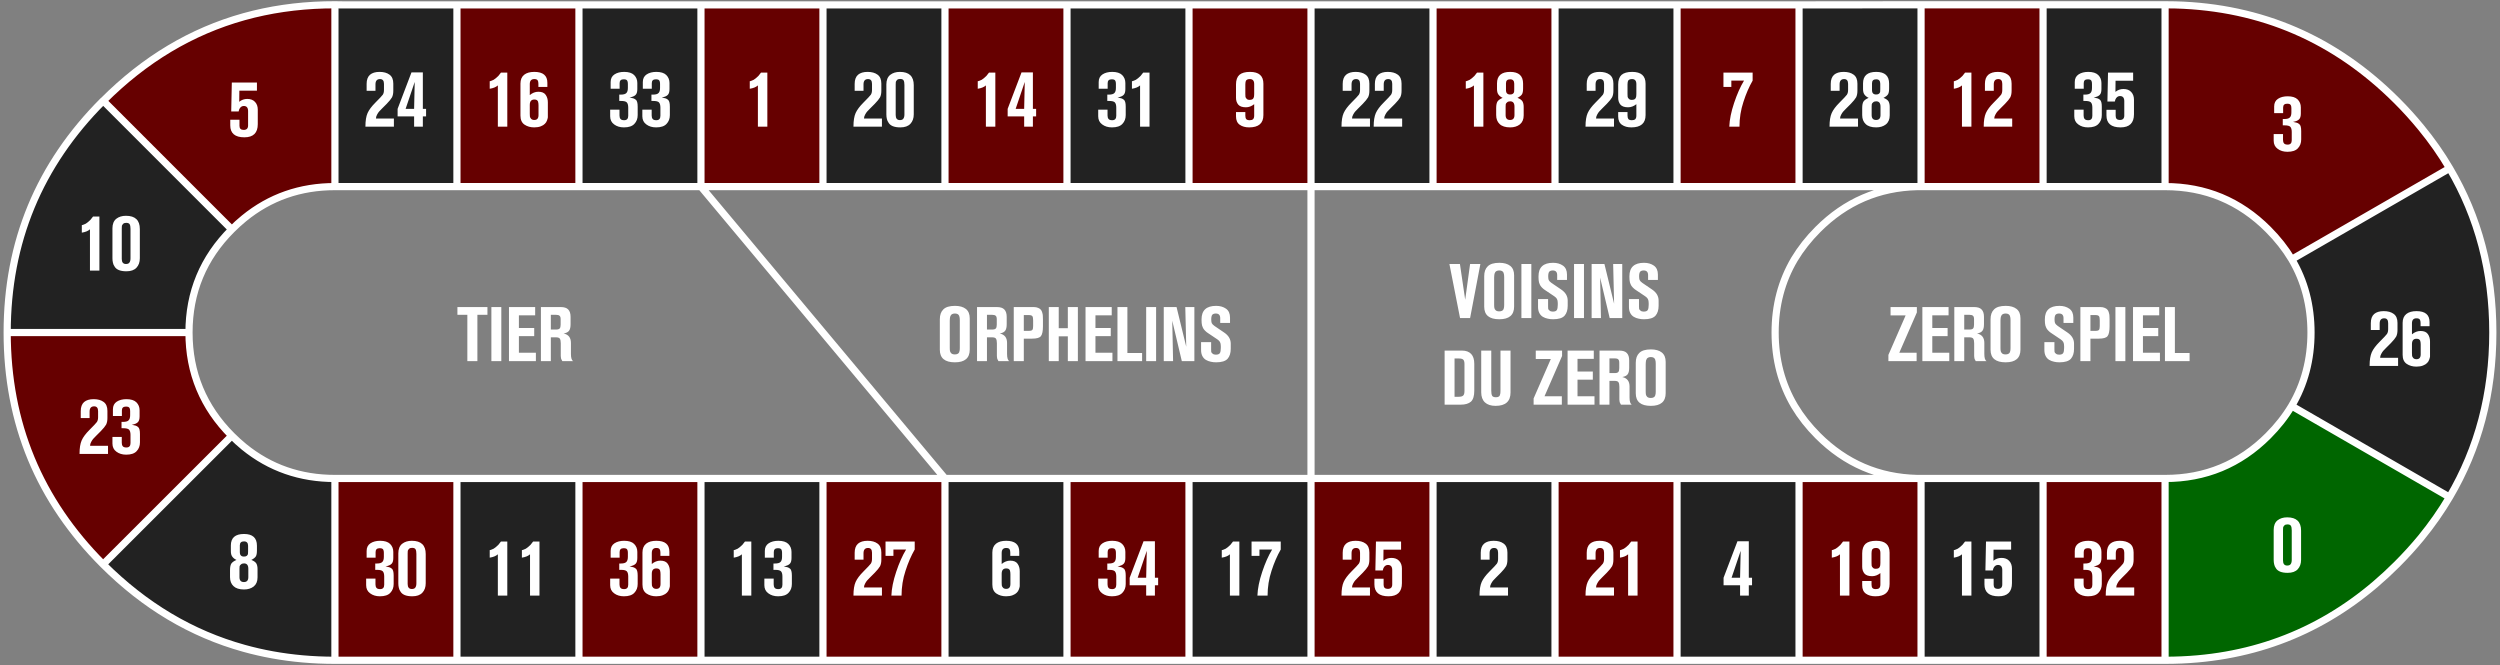 
<svg xmlns="http://www.w3.org/2000/svg" version="1.1" xmlns:xlink="http://www.w3.org/1999/xlink" preserveAspectRatio="none" x="0px" y="0px" width="1045px" height="278px" viewBox="0 0 1045 278">
<rect x="0" y="0" width="1045" height="278" fill="#808080" stroke="none"/>
<defs>
<g id="Layer44_0_FILL">
<path fill="#222222" stroke="none" d="
M 242 276
L 242 200 191 200 191 276 242 276
M 102 186.75
Q 99.379 184.629 96.9 182.15
L 43.1 235.9
Q 69.053 261.853 102 271 113.74 274.268 126.35 275.4 133.059 276 140 276
L 140 200
Q 118.256 200 102 186.75
M 43.15 42.15
L 43.1 42.15
Q 3 82.25 3 139
L 79 139
Q 79 113.75 96.9 95.9
L 43.15 42.15
M 191 78
L 191 2.05 143.55 2.05
Q 141.75 2 140 2
L 140 78 191 78
M 293 78
L 293 2.05 242 2.05 242 78 293 78
M 548 276
L 548 200 497 200 497 276 548 276
M 344 276
L 344 200 293 200 293 276 344 276
M 446 276
L 446 200 395 200 395 276 446 276
M 344 78
L 395 78 395 2.05 344 2.05 344 78
M 497 78
L 497 2.05 446 2.05 446 78 497 78
M 599 78
L 599 2.05 548 2.05 548 78 599 78
M 650 276
L 650 200 599 200 599 276 650 276
M 752 276
L 752 200 701 200 701 276 752 276
M 803 200
L 803 276 854 276 854 200 803 200
M 650 78
L 701 78 701 2.05 650 2.05 650 78
M 801.45 78
L 803 78 803 2 752 2.05 752 78 801.45 78
M 905 78
L 905 2 854 2 854 78 905 78
M 1042 139
Q 1042 100.9 1023.95 70.35
L 957.95 108.4
Q 966 122.05 966 139 966 156 957.9 169.7
L 1023.9 207.8
Q 1042 177.15 1042 139 Z"/>

<path fill="#660000" stroke="none" d="
M 293 276
L 293 200 242 200 242 276 293 276
M 140 276
Q 141.75 276 143.55 276
L 191 276 191 200 140 200 140 276
M 79 139
L 3 139
Q 3 195.8 43.1 235.9
L 96.9 182.15
Q 79 164.25 79 139
M 140 2
Q 137.85 2 135.7 2.05 118.022 2.525 102 6.95 69.08 16.153 43.15 42.15
L 96.9 95.9
Q 99.379 93.414 102 91.25 118.256 78 140 78
L 140 2
M 242 2.05
L 191 2.05 191 78 242 78 242 2.05
M 599 276
L 599 200 548 200 548 276 599 276
M 395 276
L 395 200 344 200 344 276 395 276
M 446 200
L 446 276 497 276 497 200 446 200
M 344 78
L 344 2.05 293 2.05 293 78 344 78
M 446 78
L 446 2.05 395 2.05 395 78 446 78
M 548 78
L 548 2.05 497 2.05 497 78 548 78
M 905 276
L 905 200 854 200 854 276 905 276
M 701 276
L 701 200 650 200 650 276 701 276
M 803 200
L 801.45 200 752 200 752 276 803 276 803 200
M 650 78
L 650 2.05 599 2.05 599 78 650 78
M 752 78
L 752 2.05 701 2.05 701 78 752 78
M 854 78
L 854 2 803 2 803 78 854 78
M 1012 53.3
Q 1007.3 47.55 1001.9 42.15 963.3 3.55 909.3 2.05 907.15 2 905 2
L 905 78
Q 930.25 78 948.1 95.9 953.95 101.75 957.95 108.4
L 1023.95 70.35
Q 1018.75 61.5 1012 53.3 Z"/>

<path fill="#006600" stroke="none" d="
M 1001.9 235.9
Q 1007.3 230.5 1012 224.8 1018.7 216.6 1023.9 207.8
L 957.9 169.7
Q 953.95 176.3 948.1 182.15 930.25 200 905 200
L 905 276
Q 911.95 276 918.65 275.4 966.7 271.1 1001.9 235.9 Z"/>
</g>

<g id="Layer42_0_FILL">
<path fill="#FFFFFF" stroke="none" d="
M 1015.55 136.35
L 1015.55 134.6
Q 1015.55 130.05 1010.1 130.05 1007.35 130.05 1005.85 131.25 1004.3 132.5 1004.3 134.95
L 1004.3 148.3
Q 1004.3 150.95 1006 152.1 1007.7 153.25 1010.05 153.25 1011.65 153.25 1012.8 152.8 1013.95 152.35 1014.5 151.75 1015.1 151.2 1015.4 150.35 1015.7 149.5 1015.75 149.05 1015.75 148.6 1015.75 148
L 1015.75 142.75
Q 1015.75 140.95 1014.85 139.65 1013.95 138.35 1011.8 138.35 1009.85 138.35 1008.2 139.75
L 1008.2 135.15
Q 1008.2 133.05 1010.1 133.05 1011.15 133.05 1011.5 133.6 1011.8 134.05 1011.8 135
L 1011.8 136.35 1015.55 136.35
M 1008.2 143.85
Q 1008.2 141.6 1010.1 141.6 1010.7 141.6 1011.1 141.8 1011.5 142.05 1011.65 142.45 1011.8 142.9 1011.8 143.2 1011.85 143.5 1011.85 144.05
L 1011.85 148.1
Q 1011.85 150.15 1010.1 150.15 1009.2 150.15 1008.75 149.65 1008.3 149.15 1008.25 148.7 1008.2 148.25 1008.2 147.55
L 1008.2 143.85
M 991 135.05
L 991 137.95 994.7 137.95 994.7 135.25
Q 994.7 133.05 996.6 133.05 998.25 133.05 998.25 135.05
L 998.25 137.6
Q 998.25 138.85 997.75 139.6 997.25 140.3 994.65 142.9 992.3 145.25 991.4 147.25 990.5 149.3 990.5 152.8
L 990.5 152.95 1002.4 152.95 1002.4 149.55 994.9 149.55
Q 994.9 148.75 995.35 147.95 995.8 147.1 996.2 146.65 996.55 146.25 997.4 145.4
L 999.4 143.4
Q 1001 141.75 1001.6 140.7 1002.15 139.6 1002.15 137.95
L 1002.15 134.95
Q 1002.15 132.35 1000.55 131.2 999 130.05 996.4 130.05 993.8 130.05 992.4 131.25 991 132.5 991 135.05
M 48.8 167.9
Q 47.2 168.95 47.2 171.1
L 47.2 173.9 50.95 173.9 50.95 171.55
Q 50.95 169.95 52.65 169.95 53.25 169.95 53.65 170.1 54.05 170.3 54.2 170.65 54.35 171 54.35 171.2 54.4 171.45 54.4 171.85
L 54.4 173.55
Q 54.4 175.1 53.75 175.7 53.15 176.35 51.4 176.35
L 50.8 176.35 50.8 179 51.6 179
Q 53.35 179 53.95 179.6 54.55 180.25 54.55 181.8
L 54.55 185.2
Q 54.55 187.05 52.85 187.05 51.7 187.05 51.3 186.5 50.9 186 50.9 185.05
L 50.9 182.65 47 182.65 47 185.4
Q 47 187.6 48.65 188.8 50.3 190.05 52.75 190.05 55.75 190.05 57.1 188.6 58.5 187.15 58.5 184.9
L 58.5 181.4
Q 58.5 180.2 58.3 179.5 58.15 178.8 57.6 178.4 57.05 178 56.65 177.9 56.25 177.75 55.1 177.55 56.85 177.25 57.6 176.5 58.35 175.8 58.35 174.05
L 58.35 171.5
Q 58.35 169.5 57 168.15 55.65 166.85 52.85 166.85 50.4 166.85 48.8 167.9
M 37.45 172.05
Q 37.45 169.85 39.35 169.85 41 169.85 41 171.85
L 41 174.4
Q 41 175.65 40.5 176.4 40 177.1 37.4 179.7 35.05 182.05 34.15 184.05 33.25 186.1 33.25 189.6
L 33.25 189.75 45.15 189.75 45.15 186.35 37.65 186.35
Q 37.65 185.55 38.1 184.75 38.55 183.9 38.95 183.45 39.3 183.05 40.15 182.2
L 42.15 180.2
Q 43.75 178.55 44.35 177.5 44.9 176.4 44.9 174.75
L 44.9 171.75
Q 44.9 169.15 43.3 168 41.75 166.85 39.15 166.85 36.55 166.85 35.15 168.05 33.75 169.3 33.75 171.85
L 33.75 174.75 37.45 174.75 37.45 172.05
M 48.6 91.45
Q 47 92.75 47 95.45
L 47 107.95
Q 47 109 47.2 109.8 47.35 110.65 47.95 111.5 48.5 112.4 49.7 112.9 50.95 113.4 52.85 113.4 55.65 113.4 57.05 111.9 58.45 110.4 58.45 107.95
L 58.45 95.75
Q 58.45 90.2 52.65 90.2 50.2 90.2 48.6 91.45
M 54.2 93.75
Q 54.55 94.35 54.55 95.7
L 54.55 107.95
Q 54.55 109.15 54.1 109.75 53.7 110.35 52.65 110.35 50.9 110.35 50.9 108.25
L 50.9 95.5
Q 50.9 94.8 50.95 94.4 51.05 94 51.5 93.55 51.9 93.15 52.75 93.15 53.85 93.15 54.2 93.75
M 34.2 97.25
Q 36.45 96.9 37.6 95.85
L 37.6 113.1 41.55 113.1 41.55 90.5 38.9 90.5
Q 38.35 91.25 37.8 91.9 37.2 92.5 36.75 92.85 36.3 93.2 35.85 93.5 35.35 93.75 35.05 93.85 34.8 93.95 34.5 94.05
L 34.2 94.1 34.2 97.25
M 891.3 236.7
Q 891.85 235.6 891.85 233.95
L 891.85 230.95
Q 891.85 228.35 890.25 227.2 888.7 226.05 886.1 226.05 883.5 226.05 882.1 227.25 880.7 228.5 880.7 231.05
L 880.7 233.95 884.4 233.95 884.4 231.25
Q 884.4 229.05 886.3 229.05 887.95 229.05 887.95 231.05
L 887.95 233.6
Q 887.95 234.85 887.45 235.6 886.95 236.3 884.35 238.9 882 241.25 881.1 243.25 880.2 245.3 880.2 248.8
L 880.2 248.95 892.1 248.95 892.1 245.55 884.6 245.55
Q 884.6 244.75 885.05 243.95 885.5 243.1 885.9 242.65 886.25 242.25 887.1 241.4
L 889.1 239.4
Q 890.7 237.75 891.3 236.7
M 867.05 241.85
L 867.05 244.6
Q 867.05 246.8 868.7 248 870.35 249.25 872.8 249.25 875.8 249.25 877.15 247.8 878.55 246.35 878.55 244.1
L 878.55 240.6
Q 878.55 239.4 878.35 238.7 878.2 238 877.65 237.6 877.1 237.2 876.7 237.1 876.3 236.95 875.15 236.75 876.9 236.45 877.65 235.7 878.4 235 878.4 233.25
L 878.4 230.7
Q 878.4 228.7 877.05 227.35 875.7 226.05 872.9 226.05 870.45 226.05 868.85 227.1 867.25 228.15 867.25 230.3
L 867.25 233.1 871 233.1 871 230.75
Q 871 229.15 872.7 229.15 873.3 229.15 873.7 229.3 874.1 229.5 874.25 229.85 874.4 230.2 874.4 230.4 874.45 230.65 874.45 231.05
L 874.45 232.75
Q 874.45 234.3 873.8 234.9 873.2 235.55 871.45 235.55
L 870.85 235.55 870.85 238.2 871.65 238.2
Q 873.4 238.2 874 238.8 874.6 239.45 874.6 241
L 874.6 244.4
Q 874.6 246.25 872.9 246.25 871.75 246.25 871.35 245.7 870.95 245.2 870.95 244.25
L 870.95 241.85 867.05 241.85
M 829.5 241.9
L 829.5 244.25
Q 829.5 249.25 835.4 249.25 841 249.25 841 243.75
L 841 237.65
Q 841 235.7 839.85 234.45 838.7 233.2 836.6 233.2 834.7 233.2 833.25 234.4
L 833.3 229.75 840.65 229.75 840.65 226.35 830.15 226.35
Q 830.1 227.4 829.9 238.45
L 833 238.45
Q 833.15 237.55 833.55 237 834 236.45 834.4 236.3 834.8 236.15 835.15 236.15 836.95 236.15 836.95 238.3
L 836.95 244.3
Q 836.95 246.15 835.1 246.15 833.35 246.15 833.35 244.45
L 833.35 241.9 829.5 241.9
M 821.4 226.35
Q 820.85 227.1 820.3 227.75 819.7 228.35 819.25 228.7 818.8 229.05 818.35 229.35 817.85 229.6 817.55 229.7 817.3 229.8 817 229.9
L 816.7 229.95 816.7 233.1
Q 818.95 232.75 820.1 231.7
L 820.1 248.95 824.05 248.95 824.05 226.35 821.4 226.35
M 510.7 233.1
Q 512.95 232.75 514.1 231.7
L 514.1 248.95 518.05 248.95 518.05 226.35 515.4 226.35
Q 514.85 227.1 514.3 227.75 513.7 228.35 513.25 228.7 512.8 229.05 512.35 229.35 511.85 229.6 511.55 229.7 511.3 229.8 511 229.9
L 510.7 229.95 510.7 233.1
M 535.35 229.7
L 535.35 226.35 523.15 226.35 523.15 232.35 526.45 232.35 526.45 229.7 531.75 229.7
Q 529.45 233.5 527.6 239.05 525.75 244.6 525.6 248.95
L 529.85 248.95
Q 529.85 243.6 531.5 238.6 533.1 233.6 535.35 229.7
M 568.5 231.05
L 568.5 233.6
Q 568.5 234.85 568 235.6 567.5 236.3 564.9 238.9 562.55 241.25 561.65 243.25 560.75 245.3 560.75 248.8
L 560.75 248.95 572.65 248.95 572.65 245.55 565.15 245.55
Q 565.15 244.75 565.6 243.95 566.05 243.1 566.45 242.65 566.8 242.25 567.65 241.4
L 569.65 239.4
Q 571.25 237.75 571.85 236.7 572.4 235.6 572.4 233.95
L 572.4 230.95
Q 572.4 228.35 570.8 227.2 569.25 226.05 566.65 226.05 564.05 226.05 562.65 227.25 561.25 228.5 561.25 231.05
L 561.25 233.95 564.95 233.95 564.95 231.25
Q 564.95 229.05 566.85 229.05 568.5 229.05 568.5 231.05
M 585.65 229.75
L 585.65 226.35 575.15 226.35
Q 575.1 227.4 574.9 238.45
L 578 238.45
Q 578.15 237.55 578.55 237 579 236.45 579.4 236.3 579.8 236.15 580.15 236.15 581.95 236.15 581.95 238.3
L 581.95 244.3
Q 581.95 246.15 580.1 246.15 578.35 246.15 578.35 244.45
L 578.35 241.9 574.5 241.9 574.5 244.25
Q 574.5 249.25 580.4 249.25 586 249.25 586 243.75
L 586 237.65
Q 586 235.7 584.85 234.45 583.7 233.2 581.6 233.2 579.7 233.2 578.25 234.4
L 578.3 229.75 585.65 229.75
M 482.75 226.25
L 478 226.25 472.2 241.5 472.2 244.65 479.1 244.65 479.1 248.95 482.75 248.95 482.75 244.65 484.1 244.65 484.1 241.5 482.75 241.5 482.75 226.25
M 479.1 241.5
L 475.55 241.5 479.35 230.25 479.1 241.5
M 680.75 227.75
Q 680.15 228.35 679.7 228.7 679.25 229.05 678.8 229.35 678.3 229.6 678 229.7 677.75 229.8 677.45 229.9
L 677.15 229.95 677.15 233.1
Q 679.4 232.75 680.55 231.7
L 680.55 248.95 684.5 248.95 684.5 226.35 681.85 226.35
Q 681.3 227.1 680.75 227.75
M 667.15 245.55
Q 667.15 244.75 667.6 243.95 668.05 243.1 668.45 242.65 668.8 242.25 669.65 241.4
L 671.65 239.4
Q 673.25 237.75 673.85 236.7 674.4 235.6 674.4 233.95
L 674.4 230.95
Q 674.4 228.35 672.8 227.2 671.25 226.05 668.65 226.05 666.05 226.05 664.65 227.25 663.25 228.5 663.25 231.05
L 663.25 233.95 666.95 233.95 666.95 231.25
Q 666.95 229.05 668.85 229.05 670.5 229.05 670.5 231.05
L 670.5 233.6
Q 670.5 234.85 670 235.6 669.5 236.3 666.9 238.9 664.55 241.25 663.65 243.25 662.75 245.3 662.75 248.8
L 662.75 248.95 674.65 248.95 674.65 245.55 667.15 245.55
M 773.05 226.35
L 770.4 226.35
Q 769.85 227.1 769.3 227.75 768.7 228.35 768.25 228.7 767.8 229.05 767.35 229.35 766.85 229.6 766.55 229.7 766.3 229.8 766 229.9
L 765.7 229.95 765.7 233.1
Q 767.95 232.75 769.1 231.7
L 769.1 248.95 773.05 248.95 773.05 226.35
M 784.25 226.05
Q 781.25 226.05 779.8 227.3 778.4 228.6 778.4 231.3
L 778.4 236.9
Q 778.4 238.6 779.35 239.75 780.3 240.85 782.55 240.85 784.35 240.85 786 239.55
L 786 244.3
Q 786 245.4 785.5 245.85 785.05 246.25 784.1 246.25 783.05 246.25 782.65 245.75 782.3 245.25 782.3 244.3
L 782.3 242.85 778.4 242.85 778.4 244.65
Q 778.4 247.05 779.95 248.15 781.5 249.25 783.9 249.25 789.85 249.25 789.85 244.1
L 789.85 231
Q 789.85 226.05 784.25 226.05
M 784.2 229.05
Q 786 229.05 786 231.15
L 786 235.3
Q 786 235.8 785.95 236.15 785.95 236.45 785.75 236.9 785.6 237.35 785.15 237.55 784.75 237.75 784.05 237.75 783.25 237.75 782.85 237.3 782.4 236.85 782.35 236.45 782.3 236.05 782.3 235.3
L 782.3 231.35
Q 782.3 230.85 782.35 230.55 782.35 230.3 782.5 229.85 782.65 229.5 783.1 229.25 783.55 229.05 784.2 229.05
M 459.25 233.1
L 463 233.1 463 230.75
Q 463 229.15 464.7 229.15 465.3 229.15 465.7 229.3 466.1 229.5 466.25 229.85 466.4 230.2 466.4 230.4 466.45 230.65 466.45 231.05
L 466.45 232.75
Q 466.45 234.3 465.8 234.9 465.2 235.55 463.45 235.55
L 462.85 235.55 462.85 238.2 463.65 238.2
Q 465.4 238.2 466 238.8 466.6 239.45 466.6 241
L 466.6 244.4
Q 466.6 246.25 464.9 246.25 463.75 246.25 463.35 245.7 462.95 245.2 462.95 244.25
L 462.95 241.85 459.05 241.85 459.05 244.6
Q 459.05 246.8 460.7 248 462.35 249.25 464.8 249.25 467.8 249.25 469.15 247.8 470.55 246.35 470.55 244.1
L 470.55 240.6
Q 470.55 239.4 470.35 238.7 470.2 238 469.65 237.6 469.1 237.2 468.7 237.1 468.3 236.95 467.15 236.75 468.9 236.45 469.65 235.7 470.4 235 470.4 233.25
L 470.4 230.7
Q 470.4 228.7 469.05 227.35 467.7 226.05 464.9 226.05 462.45 226.05 460.85 227.1 459.25 228.15 459.25 230.3
L 459.25 233.1
M 382.35 229.7
L 382.35 226.35 370.15 226.35 370.15 232.35 373.45 232.35 373.45 229.7 378.75 229.7
Q 376.45 233.5 374.6 239.05 372.75 244.6 372.6 248.95
L 376.85 248.95
Q 376.85 243.6 378.5 238.6 380.1 233.6 382.35 229.7
M 365.65 239.4
Q 367.25 237.75 367.85 236.7 368.4 235.6 368.4 233.95
L 368.4 230.95
Q 368.4 228.35 366.8 227.2 365.25 226.05 362.65 226.05 360.05 226.05 358.65 227.25 357.25 228.5 357.25 231.05
L 357.25 233.95 360.95 233.95 360.95 231.25
Q 360.95 229.05 362.85 229.05 364.5 229.05 364.5 231.05
L 364.5 233.6
Q 364.5 234.85 364 235.6 363.5 236.3 360.9 238.9 358.55 241.25 357.65 243.25 356.75 245.3 356.75 248.8
L 356.75 248.95 368.65 248.95 368.65 245.55 361.15 245.55
Q 361.15 244.75 361.6 243.95 362.05 243.1 362.45 242.65 362.8 242.25 363.65 241.4
L 365.65 239.4
M 326.9 232.75
Q 326.9 234.3 326.25 234.9 325.65 235.55 323.9 235.55
L 323.3 235.55 323.3 238.2 324.1 238.2
Q 325.85 238.2 326.45 238.8 327.05 239.45 327.05 241
L 327.05 244.4
Q 327.05 246.25 325.35 246.25 324.2 246.25 323.8 245.7 323.4 245.2 323.4 244.25
L 323.4 241.85 319.5 241.85 319.5 244.6
Q 319.5 246.8 321.15 248 322.8 249.25 325.25 249.25 328.25 249.25 329.6 247.8 331 246.35 331 244.1
L 331 240.6
Q 331 239.4 330.8 238.7 330.65 238 330.1 237.6 329.55 237.2 329.15 237.1 328.75 236.95 327.6 236.75 329.35 236.45 330.1 235.7 330.85 235 330.85 233.25
L 330.85 230.7
Q 330.85 228.7 329.5 227.35 328.15 226.05 325.35 226.05 322.9 226.05 321.3 227.1 319.7 228.15 319.7 230.3
L 319.7 233.1 323.45 233.1 323.45 230.75
Q 323.45 229.15 325.15 229.15 325.75 229.15 326.15 229.3 326.55 229.5 326.7 229.85 326.85 230.2 326.85 230.4 326.9 230.65 326.9 231.05
L 326.9 232.75
M 306.7 233.1
Q 308.95 232.75 310.1 231.7
L 310.1 248.95 314.05 248.95 314.05 226.35 311.4 226.35
Q 310.85 227.1 310.3 227.75 309.7 228.35 309.25 228.7 308.8 229.05 308.35 229.35 307.85 229.6 307.55 229.7 307.3 229.8 307 229.9
L 306.7 229.95 306.7 233.1
M 279.8 232.35
L 279.8 230.6
Q 279.8 226.05 274.35 226.05 271.6 226.05 270.1 227.25 268.55 228.5 268.55 230.95
L 268.55 244.3
Q 268.55 246.95 270.25 248.1 271.95 249.25 274.3 249.25 275.9 249.25 277.05 248.8 278.2 248.35 278.75 247.75 279.35 247.2 279.65 246.35 279.95 245.5 280 245.05 280 244.6 280 244
L 280 238.75
Q 280 236.95 279.1 235.65 278.2 234.35 276.05 234.35 274.1 234.35 272.45 235.75
L 272.45 231.15
Q 272.45 229.05 274.35 229.05 275.4 229.05 275.75 229.6 276.05 230.05 276.05 231
L 276.05 232.35 279.8 232.35
M 273 245.65
Q 272.55 245.15 272.5 244.7 272.45 244.25 272.45 243.55
L 272.45 239.85
Q 272.45 237.6 274.35 237.6 274.95 237.6 275.35 237.8 275.75 238.05 275.9 238.45 276.05 238.9 276.05 239.2 276.1 239.5 276.1 240.05
L 276.1 244.1
Q 276.1 246.15 274.35 246.15 273.45 246.15 273 245.65
M 255.25 230.3
L 255.25 233.1 259 233.1 259 230.75
Q 259 229.15 260.7 229.15 261.3 229.15 261.7 229.3 262.1 229.5 262.25 229.85 262.4 230.2 262.4 230.4 262.45 230.65 262.45 231.05
L 262.45 232.75
Q 262.45 234.3 261.8 234.9 261.2 235.55 259.45 235.55
L 258.85 235.55 258.85 238.2 259.65 238.2
Q 261.4 238.2 262 238.8 262.6 239.45 262.6 241
L 262.6 244.4
Q 262.6 246.25 260.9 246.25 259.75 246.25 259.35 245.7 258.95 245.2 258.95 244.25
L 258.95 241.85 255.05 241.85 255.05 244.6
Q 255.05 246.8 256.7 248 258.35 249.25 260.8 249.25 263.8 249.25 265.15 247.8 266.55 246.35 266.55 244.1
L 266.55 240.6
Q 266.55 239.4 266.35 238.7 266.2 238 265.65 237.6 265.1 237.2 264.7 237.1 264.3 236.95 263.15 236.75 264.9 236.45 265.65 235.7 266.4 235 266.4 233.25
L 266.4 230.7
Q 266.4 228.7 265.05 227.35 263.7 226.05 260.9 226.05 258.45 226.05 256.85 227.1 255.25 228.15 255.25 230.3
M 209.4 226.35
Q 208.85 227.1 208.3 227.75 207.7 228.35 207.25 228.7 206.8 229.05 206.35 229.35 205.85 229.6 205.55 229.7 205.3 229.8 205 229.9
L 204.7 229.95 204.7 233.1
Q 206.95 232.75 208.1 231.7
L 208.1 248.95 212.05 248.95 212.05 226.35 209.4 226.35
M 218.15 233.1
Q 220.4 232.75 221.55 231.7
L 221.55 248.95 225.5 248.95 225.5 226.35 222.85 226.35
Q 222.3 227.1 221.75 227.75 221.15 228.35 220.7 228.7 220.25 229.05 219.8 229.35 219.3 229.6 219 229.7 218.75 229.8 218.45 229.9
L 218.15 229.95 218.15 233.1
M 177.95 231.6
Q 177.95 226.05 172.15 226.05 169.7 226.05 168.1 227.3 166.5 228.6 166.5 231.3
L 166.5 243.8
Q 166.5 244.85 166.7 245.65 166.85 246.5 167.45 247.35 168 248.25 169.2 248.75 170.45 249.25 172.35 249.25 175.15 249.25 176.55 247.75 177.95 246.25 177.95 243.8
L 177.95 231.6
M 172.25 229
Q 173.35 229 173.7 229.6 174.05 230.2 174.05 231.55
L 174.05 243.8
Q 174.05 245 173.6 245.6 173.2 246.2 172.15 246.2 170.4 246.2 170.4 244.1
L 170.4 231.35
Q 170.4 230.65 170.45 230.25 170.55 229.85 171 229.4 171.4 229 172.25 229
M 153.25 230.3
L 153.25 233.1 157 233.1 157 230.75
Q 157 229.15 158.7 229.15 159.3 229.15 159.7 229.3 160.1 229.5 160.25 229.85 160.4 230.2 160.4 230.4 160.45 230.65 160.45 231.05
L 160.45 232.75
Q 160.45 234.3 159.8 234.9 159.2 235.55 157.45 235.55
L 156.85 235.55 156.85 238.2 157.65 238.2
Q 159.4 238.2 160 238.8 160.6 239.45 160.6 241
L 160.6 244.4
Q 160.6 246.25 158.9 246.25 157.75 246.25 157.35 245.7 156.95 245.2 156.95 244.25
L 156.95 241.85 153.05 241.85 153.05 244.6
Q 153.05 246.8 154.7 248 156.35 249.25 158.8 249.25 161.8 249.25 163.15 247.8 164.55 246.35 164.55 244.1
L 164.55 240.6
Q 164.55 239.4 164.35 238.7 164.2 238 163.65 237.6 163.1 237.2 162.7 237.1 162.3 236.95 161.15 236.75 162.9 236.45 163.65 235.7 164.4 235 164.4 233.25
L 164.4 230.7
Q 164.4 228.7 163.05 227.35 161.7 226.05 158.9 226.05 156.45 226.05 154.85 227.1 153.25 228.15 153.25 230.3
M 892 47.75
L 892 41.65
Q 892 39.7 890.85 38.45 889.7 37.2 887.6 37.2 885.7 37.2 884.25 38.4
L 884.3 33.75 891.65 33.75 891.65 30.35 881.15 30.35
Q 881.1 31.4 880.9 42.45
L 884 42.45
Q 884.15 41.55 884.55 41 885 40.45 885.4 40.3 885.8 40.15 886.15 40.15 887.95 40.15 887.95 42.3
L 887.95 48.3
Q 887.95 50.15 886.1 50.15 884.35 50.15 884.35 48.45
L 884.35 45.9 880.5 45.9 880.5 48.25
Q 880.5 53.25 886.4 53.25 892 53.25 892 47.75
M 867.05 45.85
L 867.05 48.6
Q 867.05 50.8 868.7 52 870.35 53.25 872.8 53.25 875.8 53.25 877.15 51.8 878.55 50.35 878.55 48.1
L 878.55 44.6
Q 878.55 43.4 878.35 42.7 878.2 42 877.65 41.6 877.1 41.2 876.7 41.1 876.3 40.95 875.15 40.75 876.9 40.45 877.65 39.7 878.4 39 878.4 37.25
L 878.4 34.7
Q 878.4 32.7 877.05 31.35 875.7 30.05 872.9 30.05 870.45 30.05 868.85 31.1 867.25 32.15 867.25 34.3
L 867.25 37.1 871 37.1 871 34.75
Q 871 33.15 872.7 33.15 873.3 33.15 873.7 33.3 874.1 33.5 874.25 33.85 874.4 34.2 874.4 34.4 874.45 34.65 874.45 35.05
L 874.45 36.75
Q 874.45 38.3 873.8 38.9 873.2 39.55 871.45 39.55
L 870.85 39.55 870.85 42.2 871.65 42.2
Q 873.4 42.2 874 42.8 874.6 43.45 874.6 45
L 874.6 48.4
Q 874.6 50.25 872.9 50.25 871.75 50.25 871.35 49.7 870.95 49.2 870.95 48.25
L 870.95 45.85 867.05 45.85
M 829.7 35.05
L 829.7 37.95 833.4 37.95 833.4 35.25
Q 833.4 33.05 835.3 33.05 836.95 33.05 836.95 35.05
L 836.95 37.6
Q 836.95 38.85 836.45 39.6 835.95 40.3 833.35 42.9 831 45.25 830.1 47.25 829.2 49.3 829.2 52.8
L 829.2 52.95 841.1 52.95 841.1 49.55 833.6 49.55
Q 833.6 48.75 834.05 47.95 834.5 47.1 834.9 46.65 835.25 46.25 836.1 45.4
L 838.1 43.4
Q 839.7 41.75 840.3 40.7 840.85 39.6 840.85 37.95
L 840.85 34.95
Q 840.85 32.35 839.25 31.2 837.7 30.05 835.1 30.05 832.5 30.05 831.1 31.25 829.7 32.5 829.7 35.05
M 821.4 30.35
Q 820.85 31.1 820.3 31.75 819.7 32.35 819.25 32.7 818.8 33.05 818.35 33.35 817.85 33.6 817.55 33.7 817.3 33.8 817 33.9
L 816.7 33.95 816.7 37.1
Q 818.95 36.75 820.1 35.7
L 820.1 52.95 824.05 52.95 824.05 30.35 821.4 30.35
M 789.65 34.95
Q 789.65 30.05 784.25 30.05 778.75 30.05 778.75 34.85
L 778.75 37.25
Q 778.75 38.8 779.4 39.6 780 40.4 781.1 40.9 779.6 41.55 779 42.35 778.4 43.2 778.4 45.2
L 778.4 48.1
Q 778.4 50.5 779.85 51.85 781.3 53.25 784.25 53.25 786.7 53.25 788.3 52 789.9 50.7 789.9 48.2
L 789.9 44.7
Q 789.9 43.2 789.35 42.3 788.75 41.45 787.3 40.9 788.7 40.2 789.2 39.4 789.65 38.65 789.65 36.95
L 789.65 34.95
M 782.5 34.8
Q 782.5 33.15 784.25 33.15 785.95 33.15 785.95 35
L 785.95 37.35
Q 785.95 38.05 785.9 38.4 785.85 38.75 785.45 39.15 785.05 39.5 784.25 39.5 783.35 39.5 782.95 39.05 782.5 38.65 782.5 37.6
L 782.5 34.8
M 782.95 42.8
Q 783.4 42.35 784.25 42.35 786.05 42.35 786.05 44.6
L 786.05 48.1
Q 786.05 50.15 784.2 50.15 782.35 50.15 782.35 48.1
L 782.35 44.6
Q 782.35 43.95 782.4 43.6 782.45 43.2 782.95 42.8
M 776.4 34.95
Q 776.4 32.35 774.8 31.2 773.25 30.05 770.65 30.05 768.05 30.05 766.65 31.25 765.25 32.5 765.25 35.05
L 765.25 37.95 768.95 37.95 768.95 35.25
Q 768.95 33.05 770.85 33.05 772.5 33.05 772.5 35.05
L 772.5 37.6
Q 772.5 38.85 772 39.6 771.5 40.3 768.9 42.9 766.55 45.25 765.65 47.25 764.75 49.3 764.75 52.8
L 764.75 52.95 776.65 52.95 776.65 49.55 769.15 49.55
Q 769.15 48.75 769.6 47.95 770.05 47.1 770.45 46.65 770.8 46.25 771.65 45.4
L 773.65 43.4
Q 775.25 41.75 775.85 40.7 776.4 39.6 776.4 37.95
L 776.4 34.95
M 477.85 30.35
Q 477.3 31.1 476.75 31.75 476.15 32.35 475.7 32.7 475.25 33.05 474.8 33.35 474.3 33.6 474 33.7 473.75 33.8 473.45 33.9
L 473.15 33.95 473.15 37.1
Q 475.4 36.75 476.55 35.7
L 476.55 52.95 480.5 52.95 480.5 30.35 477.85 30.35
M 572.4 34.95
Q 572.4 32.35 570.8 31.2 569.25 30.05 566.65 30.05 564.05 30.05 562.65 31.25 561.25 32.5 561.25 35.05
L 561.25 37.95 564.95 37.95 564.95 35.25
Q 564.95 33.05 566.85 33.05 568.5 33.05 568.5 35.05
L 568.5 37.6
Q 568.5 38.85 568 39.6 567.5 40.3 564.9 42.9 562.55 45.25 561.65 47.25 560.75 49.3 560.75 52.8
L 560.75 52.95 572.65 52.95 572.65 49.55 565.15 49.55
Q 565.15 48.75 565.6 47.95 566.05 47.1 566.45 46.65 566.8 46.25 567.65 45.4
L 569.65 43.4
Q 571.25 41.75 571.85 40.7 572.4 39.6 572.4 37.95
L 572.4 34.95
M 580.3 33.05
Q 581.95 33.05 581.95 35.05
L 581.95 37.6
Q 581.95 38.85 581.45 39.6 580.95 40.3 578.35 42.9 576 45.25 575.1 47.25 574.2 49.3 574.2 52.8
L 574.2 52.95 586.1 52.95 586.1 49.55 578.6 49.55
Q 578.6 48.75 579.05 47.95 579.5 47.1 579.9 46.65 580.25 46.25 581.1 45.4
L 583.1 43.4
Q 584.7 41.75 585.3 40.7 585.85 39.6 585.85 37.95
L 585.85 34.95
Q 585.85 32.35 584.25 31.2 582.7 30.05 580.1 30.05 577.5 30.05 576.1 31.25 574.7 32.5 574.7 35.05
L 574.7 37.95 578.4 37.95 578.4 35.25
Q 578.4 33.05 580.3 33.05
M 625.4 45.2
L 625.4 48.1
Q 625.4 50.5 626.85 51.85 628.3 53.25 631.25 53.25 633.7 53.25 635.3 52 636.9 50.7 636.9 48.2
L 636.9 44.7
Q 636.9 43.2 636.35 42.3 635.75 41.45 634.3 40.9 635.7 40.2 636.2 39.4 636.65 38.65 636.65 36.95
L 636.65 34.95
Q 636.65 30.05 631.25 30.05 625.75 30.05 625.75 34.85
L 625.75 37.25
Q 625.75 38.8 626.4 39.6 627 40.4 628.1 40.9 626.6 41.55 626 42.35 625.4 43.2 625.4 45.2
M 631.25 33.15
Q 632.95 33.15 632.95 35
L 632.95 37.35
Q 632.95 38.05 632.9 38.4 632.85 38.75 632.45 39.15 632.05 39.5 631.25 39.5 630.35 39.5 629.95 39.05 629.5 38.65 629.5 37.6
L 629.5 34.8
Q 629.5 33.15 631.25 33.15
M 629.95 42.8
Q 630.4 42.35 631.25 42.35 633.05 42.35 633.05 44.6
L 633.05 48.1
Q 633.05 50.15 631.2 50.15 629.35 50.15 629.35 48.1
L 629.35 44.6
Q 629.35 43.95 629.4 43.6 629.45 43.2 629.95 42.8
M 612.7 37.1
Q 614.95 36.75 616.1 35.7
L 616.1 52.95 620.05 52.95 620.05 30.35 617.4 30.35
Q 616.85 31.1 616.3 31.75 615.7 32.35 615.25 32.7 614.8 33.05 614.35 33.35 613.85 33.6 613.55 33.7 613.3 33.8 613 33.9
L 612.7 33.95 612.7 37.1
M 687.85 35
Q 687.85 30.05 682.25 30.05 679.25 30.05 677.8 31.3 676.4 32.6 676.4 35.3
L 676.4 40.9
Q 676.4 42.6 677.35 43.75 678.3 44.85 680.55 44.85 682.35 44.85 684 43.55
L 684 48.3
Q 684 49.4 683.5 49.85 683.05 50.25 682.1 50.25 681.05 50.25 680.65 49.75 680.3 49.25 680.3 48.3
L 680.3 46.85 676.4 46.85 676.4 48.65
Q 676.4 51.05 677.95 52.15 679.5 53.25 681.9 53.25 687.85 53.25 687.85 48.1
L 687.85 35
M 681.1 33.25
Q 681.55 33.05 682.2 33.05 684 33.05 684 35.15
L 684 39.3
Q 684 39.8 683.95 40.15 683.95 40.45 683.75 40.9 683.6 41.35 683.15 41.55 682.75 41.75 682.05 41.75 681.25 41.75 680.85 41.3 680.4 40.85 680.35 40.45 680.3 40.05 680.3 39.3
L 680.3 35.35
Q 680.3 34.85 680.35 34.55 680.35 34.3 680.5 33.85 680.65 33.5 681.1 33.25
M 664.65 31.25
Q 663.25 32.5 663.25 35.05
L 663.25 37.95 666.95 37.95 666.95 35.25
Q 666.95 33.05 668.85 33.05 670.5 33.05 670.5 35.05
L 670.5 37.6
Q 670.5 38.85 670 39.6 669.5 40.3 666.9 42.9 664.55 45.25 663.65 47.25 662.75 49.3 662.75 52.8
L 662.75 52.95 674.65 52.95 674.65 49.55 667.15 49.55
Q 667.15 48.75 667.6 47.95 668.05 47.1 668.45 46.65 668.8 46.25 669.65 45.4
L 671.65 43.4
Q 673.25 41.75 673.85 40.7 674.4 39.6 674.4 37.95
L 674.4 34.95
Q 674.4 32.35 672.8 31.2 671.25 30.05 668.65 30.05 666.05 30.05 664.65 31.25
M 459.25 37.1
L 463 37.1 463 34.75
Q 463 33.15 464.7 33.15 465.3 33.15 465.7 33.3 466.1 33.5 466.25 33.85 466.4 34.2 466.4 34.4 466.45 34.65 466.45 35.05
L 466.45 36.75
Q 466.45 38.3 465.8 38.9 465.2 39.55 463.45 39.55
L 462.85 39.55 462.85 42.2 463.65 42.2
Q 465.4 42.2 466 42.8 466.6 43.45 466.6 45
L 466.6 48.4
Q 466.6 50.25 464.9 50.25 463.75 50.25 463.35 49.7 462.95 49.2 462.95 48.25
L 462.95 45.85 459.05 45.85 459.05 48.6
Q 459.05 50.8 460.7 52 462.35 53.25 464.8 53.25 467.8 53.25 469.15 51.8 470.55 50.35 470.55 48.1
L 470.55 44.6
Q 470.55 43.4 470.35 42.7 470.2 42 469.65 41.6 469.1 41.2 468.7 41.1 468.3 40.95 467.15 40.75 468.9 40.45 469.65 39.7 470.4 39 470.4 37.25
L 470.4 34.7
Q 470.4 32.7 469.05 31.35 467.7 30.05 464.9 30.05 462.45 30.05 460.85 31.1 459.25 32.15 459.25 34.3
L 459.25 37.1
M 421.2 45.5
L 421.2 48.65 428.1 48.65 428.1 52.95 431.75 52.95 431.75 48.65 433.1 48.65 433.1 45.5 431.75 45.5 431.75 30.25 427 30.25 421.2 45.5
M 428.35 34.25
L 428.1 45.5 424.55 45.5 428.35 34.25
M 408.7 37.1
Q 410.95 36.75 412.1 35.7
L 412.1 52.95 416.05 52.95 416.05 30.35 413.4 30.35
Q 412.85 31.1 412.3 31.75 411.7 32.35 411.25 32.7 410.8 33.05 410.35 33.35 409.85 33.6 409.55 33.7 409.3 33.8 409 33.9
L 408.7 33.95 408.7 37.1
M 381.95 35.6
Q 381.95 30.05 376.15 30.05 373.7 30.05 372.1 31.3 370.5 32.6 370.5 35.3
L 370.5 47.8
Q 370.5 48.85 370.7 49.65 370.85 50.5 371.45 51.35 372 52.25 373.2 52.75 374.45 53.25 376.35 53.25 379.15 53.25 380.55 51.75 381.95 50.25 381.95 47.8
L 381.95 35.6
M 375 33.4
Q 375.4 33 376.25 33 377.35 33 377.7 33.6 378.05 34.2 378.05 35.55
L 378.05 47.8
Q 378.05 49 377.6 49.6 377.2 50.2 376.15 50.2 374.4 50.2 374.4 48.1
L 374.4 35.35
Q 374.4 34.65 374.45 34.25 374.55 33.85 375 33.4
M 365.65 43.4
Q 367.25 41.75 367.85 40.7 368.4 39.6 368.4 37.95
L 368.4 34.95
Q 368.4 32.35 366.8 31.2 365.25 30.05 362.65 30.05 360.05 30.05 358.65 31.25 357.25 32.5 357.25 35.05
L 357.25 37.95 360.95 37.95 360.95 35.25
Q 360.95 33.05 362.85 33.05 364.5 33.05 364.5 35.05
L 364.5 37.6
Q 364.5 38.85 364 39.6 363.5 40.3 360.9 42.9 358.55 45.25 357.65 47.25 356.75 49.3 356.75 52.8
L 356.75 52.95 368.65 52.95 368.65 49.55 361.15 49.55
Q 361.15 48.75 361.6 47.95 362.05 47.1 362.45 46.65 362.8 46.25 363.65 45.4
L 365.65 43.4
M 274.15 33.15
Q 274.75 33.15 275.15 33.3 275.55 33.5 275.7 33.85 275.85 34.2 275.85 34.4 275.9 34.65 275.9 35.05
L 275.9 36.75
Q 275.9 38.3 275.25 38.9 274.65 39.55 272.9 39.55
L 272.3 39.55 272.3 42.2 273.1 42.2
Q 274.85 42.2 275.45 42.8 276.05 43.45 276.05 45
L 276.05 48.4
Q 276.05 50.25 274.35 50.25 273.2 50.25 272.8 49.7 272.4 49.2 272.4 48.25
L 272.4 45.85 268.5 45.85 268.5 48.6
Q 268.5 50.8 270.15 52 271.8 53.25 274.25 53.25 277.25 53.25 278.6 51.8 280 50.35 280 48.1
L 280 44.6
Q 280 43.4 279.8 42.7 279.65 42 279.1 41.6 278.55 41.2 278.15 41.1 277.75 40.95 276.6 40.75 278.35 40.45 279.1 39.7 279.85 39 279.85 37.25
L 279.85 34.7
Q 279.85 32.7 278.5 31.35 277.15 30.05 274.35 30.05 271.9 30.05 270.3 31.1 268.7 32.15 268.7 34.3
L 268.7 37.1 272.45 37.1 272.45 34.75
Q 272.45 33.15 274.15 33.15
M 255.25 34.3
L 255.25 37.1 259 37.1 259 34.75
Q 259 33.15 260.7 33.15 261.3 33.15 261.7 33.3 262.1 33.5 262.25 33.85 262.4 34.2 262.4 34.4 262.45 34.65 262.45 35.05
L 262.45 36.75
Q 262.45 38.3 261.8 38.9 261.2 39.55 259.45 39.55
L 258.85 39.55 258.85 42.2 259.65 42.2
Q 261.4 42.2 262 42.8 262.6 43.45 262.6 45
L 262.6 48.4
Q 262.6 50.25 260.9 50.25 259.75 50.25 259.35 49.7 258.95 49.2 258.95 48.25
L 258.95 45.85 255.05 45.85 255.05 48.6
Q 255.05 50.8 256.7 52 258.35 53.25 260.8 53.25 263.8 53.25 265.15 51.8 266.55 50.35 266.55 48.1
L 266.55 44.6
Q 266.55 43.4 266.35 42.7 266.2 42 265.65 41.6 265.1 41.2 264.7 41.1 264.3 40.95 263.15 40.75 264.9 40.45 265.65 39.7 266.4 39 266.4 37.25
L 266.4 34.7
Q 266.4 32.7 265.05 31.35 263.7 30.05 260.9 30.05 258.45 30.05 256.85 31.1 255.25 32.15 255.25 34.3
M 166.2 45.5
L 166.2 48.65 173.1 48.65 173.1 52.95 176.75 52.95 176.75 48.65 178.1 48.65 178.1 45.5 176.75 45.5 176.75 30.25 172 30.25 166.2 45.5
M 173.1 45.5
L 169.55 45.5 173.35 34.25 173.1 45.5
M 164.4 34.95
Q 164.4 32.35 162.8 31.2 161.25 30.05 158.65 30.05 156.05 30.05 154.65 31.25 153.25 32.5 153.25 35.05
L 153.25 37.95 156.95 37.95 156.95 35.25
Q 156.95 33.05 158.85 33.05 160.5 33.05 160.5 35.05
L 160.5 37.6
Q 160.5 38.85 160 39.6 159.5 40.3 156.9 42.9 154.55 45.25 153.65 47.25 152.75 49.3 152.75 52.8
L 152.75 52.95 164.65 52.95 164.65 49.55 157.15 49.55
Q 157.15 48.75 157.6 47.95 158.05 47.1 158.45 46.65 158.8 46.25 159.65 45.4
L 161.65 43.4
Q 163.25 41.75 163.85 40.7 164.4 39.6 164.4 37.95
L 164.4 34.95
M 212.05 30.35
L 209.4 30.35
Q 208.85 31.1 208.3 31.75 207.7 32.35 207.25 32.7 206.8 33.05 206.35 33.35 205.85 33.6 205.55 33.7 205.3 33.8 205 33.9
L 204.7 33.95 204.7 37.1
Q 206.95 36.75 208.1 35.7
L 208.1 52.95 212.05 52.95 212.05 30.35
M 219.1 31.25
Q 217.55 32.5 217.55 34.95
L 217.55 48.3
Q 217.55 50.95 219.25 52.1 220.95 53.25 223.3 53.25 224.9 53.25 226.05 52.8 227.2 52.35 227.75 51.75 228.35 51.2 228.65 50.35 228.95 49.5 229 49.05 229 48.6 229 48
L 229 42.75
Q 229 40.95 228.1 39.65 227.2 38.35 225.05 38.35 223.1 38.35 221.45 39.75
L 221.45 35.15
Q 221.45 33.05 223.35 33.05 224.4 33.05 224.75 33.6 225.05 34.05 225.05 35
L 225.05 36.35 228.8 36.35 228.8 34.6
Q 228.8 30.05 223.35 30.05 220.6 30.05 219.1 31.25
M 221.5 48.7
Q 221.45 48.25 221.45 47.55
L 221.45 43.85
Q 221.45 41.6 223.35 41.6 223.95 41.6 224.35 41.8 224.75 42.05 224.9 42.45 225.05 42.9 225.05 43.2 225.1 43.5 225.1 44.05
L 225.1 48.1
Q 225.1 50.15 223.35 50.15 222.45 50.15 222 49.65 221.55 49.15 221.5 48.7
M 909.1 128.35
L 904.95 128.35 904.95 150.95 915.25 150.95 915.25 147.55 909.1 147.55 909.1 128.35
M 902.55 131.8
L 902.55 128.35 891.6 128.35 891.6 150.95 902.85 150.95 902.85 147.45 895.75 147.45 895.75 140.5 902.15 140.5 902.15 137.1 895.75 137.1 895.75 131.8 902.55 131.8
M 888.4 128.35
L 884.25 128.35 884.25 150.95 888.4 150.95 888.4 128.35
M 881.5 130.65
Q 881.3 129.85 880.9 129.45 880.55 129 879.8 128.7 879.05 128.35 877.95 128.35
L 869.6 128.35 869.6 150.95 873.8 150.95 873.8 141.55 877.3 141.55
Q 880.15 141.55 880.95 140.5 881.8 139.45 881.8 136.4
L 881.8 133.45
Q 881.8 132.5 881.75 132 881.75 131.45 881.5 130.65
M 877.4 132.2
Q 877.7 132.7 877.7 133.9
L 877.7 136.3
Q 877.7 137.45 877.4 137.85 877.1 138.3 875.9 138.3
L 873.8 138.3 873.8 131.7 875.9 131.7
Q 877.05 131.7 877.4 132.2
M 860.7 131.05
Q 862.55 131.05 862.55 133
L 862.55 135 866.65 135 866.65 132.75
Q 866.65 130.25 865 129.05 863.3 127.85 860.85 127.85 854.75 127.85 854.75 133.45
L 854.75 133.9
Q 854.75 135.1 854.95 136 855.2 136.85 855.6 137.5 856.05 138.1 856.45 138.45 856.85 138.85 857.4 139.2
L 861.35 141.85
Q 862.1 142.35 862.45 142.95 862.8 143.6 862.8 144.7
L 862.8 145.45
Q 862.8 146.95 862.4 147.6 862 148.25 860.7 148.25 859.85 148.25 859.4 147.85 858.9 147.5 858.8 147.1 858.75 146.7 858.75 146.1
L 858.75 143 854.55 143 854.55 146.3
Q 854.55 147.8 855.1 148.85 855.65 149.9 856.6 150.45 857.55 151 858.6 151.2 859.6 151.45 860.85 151.45 864.3 151.45 865.65 149.95 866.95 148.45 866.95 145.8
L 866.95 143.65
Q 866.95 140.85 864.2 139
L 860.15 136.25
Q 859.25 135.6 859 135.05 858.8 134.45 858.8 133.5 858.8 132.1 859.25 131.55 859.75 131.05 860.7 131.05
M 844.55 133.05
Q 844.55 130.45 842.95 129.15 841.3 127.85 838.4 127.85 834.95 127.85 833.5 129.35 832.05 130.75 832.05 133.45
L 832.05 146.2
Q 832.05 151.45 838.35 151.45 844.55 151.45 844.55 146.15
L 844.55 133.05
M 836.25 133.2
Q 836.25 132.95 836.35 132.45 836.5 132 836.7 131.7 836.9 131.45 837.3 131.25 837.75 131.05 838.35 131.05 839.05 131.05 839.5 131.3 839.95 131.55 840.15 132.05 840.3 132.55 840.35 132.9 840.4 133.25 840.4 133.85
L 840.4 145.5
Q 840.4 146.1 840.35 146.4 840.3 146.75 840.15 147.2 839.95 147.7 839.5 147.9 839.05 148.15 838.35 148.15 837.35 148.15 836.85 147.7 836.4 147.25 836.3 146.75 836.2 146.25 836.2 145.4
L 836.2 134.05
Q 836.2 133.5 836.25 133.2
M 623.35 146.55
L 619.15 146.55 619.15 163.95
Q 619.15 166.75 620.7 168.2 622.25 169.65 625.15 169.65 631.4 169.65 631.4 164.05
L 631.4 146.55 627.2 146.55 627.2 163.3
Q 627.2 163.95 627.15 164.35 627.1 164.75 626.95 165.2 626.8 165.65 626.35 165.85 625.95 166.05 625.3 166.05 624.05 166.05 623.7 165.4 623.35 164.7 623.35 163.35
L 623.35 146.55
M 614.95 147.95
Q 613.6 146.55 611.2 146.55
L 603.85 146.55 603.85 169.15 610.55 169.15
Q 613.4 169.15 614.85 167.9 616.25 166.6 616.25 163.35
L 616.25 152.05
Q 616.25 149.35 614.95 147.95
M 611.65 150.35
Q 612.15 150.85 612.15 152.15
L 612.15 163.4
Q 612.15 164.8 611.65 165.3 611.15 165.85 609.75 165.85
L 608 165.85 608 149.85 609.9 149.85
Q 611.15 149.85 611.65 150.35
M 793.9 147.45
L 801.25 130.6 801.25 128.35 790.25 128.35 790.25 131.85 796.55 131.85 789.35 148.35 789.35 150.95 801.15 150.95 801.15 147.45 793.9 147.45
M 652.85 169.15
L 652.85 165.65 645.6 165.65 652.95 148.8 652.95 146.55 641.95 146.55 641.95 150.05 648.25 150.05 641.05 166.55 641.05 169.15 652.85 169.15
M 676.9 146.55
L 668.6 146.55 668.6 169.15 672.75 169.15 672.75 159.2 674.85 159.2
Q 676.15 159.2 676.5 159.75 676.9 160.3 676.9 161.7
L 676.9 167
Q 676.9 167.25 676.95 167.5 677 167.75 677 167.9 677.05 168.05 677.1 168.3 677.15 168.5 677.25 168.55 677.3 168.65 677.4 168.85 677.5 169.05 677.55 169.15
L 682.1 169.15
Q 681.15 168.65 681.15 166.15
L 681.15 161.55
Q 681.15 158.25 678.1 157.6 679.8 157.3 680.4 156.4 681 155.55 681 153.75
L 681 150.65
Q 681 148.55 680 147.55 679.05 146.55 676.9 146.55
M 675 149.8
Q 676 149.8 676.4 150.2 676.85 150.55 676.85 151.65
L 676.85 153.9
Q 676.85 155.05 676.45 155.5 676.05 155.95 674.95 155.95
L 672.75 155.95 672.75 149.8 675 149.8
M 666.2 146.55
L 655.25 146.55 655.25 169.15 666.5 169.15 666.5 165.65 659.4 165.65 659.4 158.7 665.8 158.7 665.8 155.3 659.4 155.3 659.4 150 666.2 150 666.2 146.55
M 694.65 147.35
Q 693 146.05 690.1 146.05 686.65 146.05 685.2 147.55 683.75 148.95 683.75 151.65
L 683.75 164.4
Q 683.75 169.65 690.05 169.65 696.25 169.65 696.25 164.35
L 696.25 151.25
Q 696.25 148.65 694.65 147.35
M 688.05 150.65
Q 688.2 150.2 688.4 149.9 688.6 149.65 689 149.45 689.45 149.25 690.05 149.25 690.75 149.25 691.2 149.5 691.65 149.75 691.85 150.25 692 150.75 692.05 151.1 692.1 151.45 692.1 152.05
L 692.1 163.7
Q 692.1 164.3 692.05 164.6 692 164.95 691.85 165.4 691.65 165.9 691.2 166.1 690.75 166.35 690.05 166.35 689.05 166.35 688.55 165.9 688.1 165.45 688 164.95 687.9 164.45 687.9 163.6
L 687.9 152.25
Q 687.9 151.7 687.95 151.4 687.95 151.15 688.05 150.65
M 814.5 131.8
L 814.5 128.35 803.55 128.35 803.55 150.95 814.8 150.95 814.8 147.45 807.7 147.45 807.7 140.5 814.1 140.5 814.1 137.1 807.7 137.1 807.7 131.8 814.5 131.8
M 828.3 129.35
Q 827.35 128.35 825.2 128.35
L 816.9 128.35 816.9 150.95 821.05 150.95 821.05 141 823.15 141
Q 824.45 141 824.8 141.55 825.2 142.1 825.2 143.5
L 825.2 148.8
Q 825.2 149.05 825.25 149.3 825.3 149.55 825.3 149.7 825.35 149.85 825.4 150.1 825.45 150.3 825.55 150.35 825.6 150.45 825.7 150.65 825.8 150.85 825.85 150.95
L 830.4 150.95
Q 829.45 150.45 829.45 147.95
L 829.45 143.35
Q 829.45 140.05 826.4 139.4 828.1 139.1 828.7 138.2 829.3 137.35 829.3 135.55
L 829.3 132.45
Q 829.3 130.35 828.3 129.35
M 825.15 133.45
L 825.15 135.7
Q 825.15 136.85 824.75 137.3 824.35 137.75 823.25 137.75
L 821.05 137.75 821.05 131.6 823.3 131.6
Q 824.3 131.6 824.7 132 825.15 132.35 825.15 133.45
M 693 114.75
Q 693 112.25 691.35 111.05 689.65 109.85 687.2 109.85 681.1 109.85 681.1 115.45
L 681.1 115.9
Q 681.1 117.1 681.3 118 681.55 118.85 681.95 119.5 682.4 120.1 682.8 120.45 683.2 120.85 683.75 121.2
L 687.7 123.85
Q 688.45 124.35 688.8 124.95 689.15 125.6 689.15 126.7
L 689.15 127.45
Q 689.15 128.95 688.75 129.6 688.35 130.25 687.05 130.25 686.2 130.25 685.75 129.85 685.25 129.5 685.15 129.1 685.1 128.7 685.1 128.1
L 685.1 125 680.9 125 680.9 128.3
Q 680.9 129.8 681.45 130.85 682 131.9 682.95 132.45 683.9 133 684.95 133.2 685.95 133.45 687.2 133.45 690.65 133.45 692 131.95 693.3 130.45 693.3 127.8
L 693.3 125.65
Q 693.3 122.85 690.55 121
L 686.5 118.25
Q 685.6 117.6 685.35 117.05 685.15 116.45 685.15 115.5 685.15 114.1 685.6 113.55 686.1 113.05 687.05 113.05 688.9 113.05 688.9 115
L 688.9 117 693 117 693 114.75
M 662.1 110.35
L 657.95 110.35 657.95 132.95 662.1 132.95 662.1 110.35
M 678.1 110.35
L 674.3 110.35
Q 674.35 113.25 674.7 126.95
L 670.65 110.35 665.3 110.35 665.3 132.95 669.2 132.95
Q 669.05 126.5 668.85 116.05
L 672.85 132.95 678.1 132.95 678.1 110.35
M 652.55 121
L 648.5 118.25
Q 647.6 117.6 647.35 117.05 647.15 116.45 647.15 115.5 647.15 114.1 647.6 113.55 648.1 113.05 649.05 113.05 650.9 113.05 650.9 115
L 650.9 117 655 117 655 114.75
Q 655 112.25 653.35 111.05 651.65 109.85 649.2 109.85 643.1 109.85 643.1 115.45
L 643.1 115.9
Q 643.1 117.1 643.3 118 643.55 118.85 643.95 119.5 644.4 120.1 644.8 120.45 645.2 120.85 645.75 121.2
L 649.7 123.85
Q 650.45 124.35 650.8 124.95 651.15 125.6 651.15 126.7
L 651.15 127.45
Q 651.15 128.95 650.75 129.6 650.35 130.25 649.05 130.25 648.2 130.25 647.75 129.85 647.25 129.5 647.15 129.1 647.1 128.7 647.1 128.1
L 647.1 125 642.9 125 642.9 128.3
Q 642.9 129.8 643.45 130.85 644 131.9 644.95 132.45 645.9 133 646.95 133.2 647.95 133.45 649.2 133.45 652.65 133.45 654 131.95 655.3 130.45 655.3 127.8
L 655.3 125.65
Q 655.3 122.85 652.55 121
M 618.8 110.35
L 614.5 110.35 612.45 125.3 610.25 110.35 605.85 110.35 610.3 132.95 614.5 132.95 618.8 110.35
M 632.9 115.05
Q 632.9 112.45 631.3 111.15 629.65 109.85 626.75 109.85 623.3 109.85 621.85 111.35 620.4 112.75 620.4 115.45
L 620.4 128.2
Q 620.4 133.45 626.7 133.45 632.9 133.45 632.9 128.15
L 632.9 115.05
M 627.85 113.3
Q 628.3 113.55 628.5 114.05 628.65 114.55 628.7 114.9 628.75 115.25 628.75 115.85
L 628.75 127.5
Q 628.75 128.1 628.7 128.4 628.65 128.75 628.5 129.2 628.3 129.7 627.85 129.9 627.4 130.15 626.7 130.15 625.7 130.15 625.2 129.7 624.75 129.25 624.65 128.75 624.55 128.25 624.55 127.4
L 624.55 116.05
Q 624.55 115.5 624.6 115.2 624.6 114.95 624.7 114.45 624.85 114 625.05 113.7 625.25 113.45 625.65 113.25 626.1 113.05 626.7 113.05 627.4 113.05 627.85 113.3
M 640.1 110.35
L 635.95 110.35 635.95 132.95 640.1 132.95 640.1 110.35
M 502.25 133.9
Q 502.25 135.1 502.45 136 502.7 136.85 503.1 137.5 503.55 138.1 503.95 138.45 504.35 138.85 504.9 139.2
L 508.85 141.85
Q 509.6 142.35 509.95 142.95 510.3 143.6 510.3 144.7
L 510.3 145.45
Q 510.3 146.95 509.9 147.6 509.5 148.25 508.2 148.25 507.35 148.25 506.9 147.85 506.4 147.5 506.3 147.1 506.25 146.7 506.25 146.1
L 506.25 143 502.05 143 502.05 146.3
Q 502.05 147.8 502.6 148.85 503.15 149.9 504.1 150.45 505.05 151 506.1 151.2 507.1 151.45 508.35 151.45 511.8 151.45 513.15 149.95 514.45 148.45 514.45 145.8
L 514.45 143.65
Q 514.45 140.85 511.7 139
L 507.65 136.25
Q 506.75 135.6 506.5 135.05 506.3 134.45 506.3 133.5 506.3 132.1 506.75 131.55 507.25 131.05 508.2 131.05 510.05 131.05 510.05 133
L 510.05 135 514.15 135 514.15 132.75
Q 514.15 130.25 512.5 129.05 510.8 127.85 508.35 127.85 502.25 127.85 502.25 133.45
L 502.25 133.9
M 483.25 128.35
L 479.1 128.35 479.1 150.95 483.25 150.95 483.25 128.35
M 471.25 128.35
L 467.1 128.35 467.1 150.95 477.4 150.95 477.4 147.55 471.25 147.55 471.25 128.35
M 491.8 128.35
L 486.45 128.35 486.45 150.95 490.35 150.95
Q 490.2 144.5 490 134.05
L 494 150.95 499.25 150.95 499.25 128.35 495.45 128.35
Q 495.5 131.25 495.85 144.95
L 491.8 128.35
M 238.5 135.55
L 238.5 132.45
Q 238.5 130.35 237.5 129.35 236.55 128.35 234.4 128.35
L 226.1 128.35 226.1 150.95 230.25 150.95 230.25 141 232.35 141
Q 233.65 141 234 141.55 234.4 142.1 234.4 143.5
L 234.4 148.8
Q 234.4 149.05 234.45 149.3 234.5 149.55 234.5 149.7 234.55 149.85 234.6 150.1 234.65 150.3 234.75 150.35 234.8 150.45 234.9 150.65 235 150.85 235.05 150.95
L 239.6 150.95
Q 238.65 150.45 238.65 147.95
L 238.65 143.35
Q 238.65 140.05 235.6 139.4 237.3 139.1 237.9 138.2 238.5 137.35 238.5 135.55
M 233.9 132
Q 234.35 132.35 234.35 133.45
L 234.35 135.7
Q 234.35 136.85 233.95 137.3 233.55 137.75 232.45 137.75
L 230.25 137.75 230.25 131.6 232.5 131.6
Q 233.5 131.6 233.9 132
M 216.9 137.1
L 216.9 131.8 223.7 131.8 223.7 128.35 212.75 128.35 212.75 150.95 224 150.95 224 147.45 216.9 147.45 216.9 140.5 223.3 140.5 223.3 137.1 216.9 137.1
M 209.55 128.35
L 205.4 128.35 205.4 150.95 209.55 150.95 209.55 128.35
M 203.75 131.6
L 203.75 128.35 191.2 128.35 191.2 131.6 195.35 131.6 195.35 150.95 199.55 150.95 199.55 131.6 203.75 131.6
M 435.9 132
Q 435.9 131.45 435.65 130.65 435.45 129.85 435.05 129.45 434.7 129 433.95 128.7 433.2 128.35 432.1 128.35
L 423.75 128.35 423.75 150.95 427.95 150.95 427.95 141.55 431.45 141.55
Q 434.3 141.55 435.1 140.5 435.95 139.45 435.95 136.4
L 435.95 133.45
Q 435.95 132.5 435.9 132
M 431.55 132.2
Q 431.85 132.7 431.85 133.9
L 431.85 136.3
Q 431.85 137.45 431.55 137.85 431.25 138.3 430.05 138.3
L 427.95 138.3 427.95 131.7 430.05 131.7
Q 431.2 131.7 431.55 132.2
M 419.8 129.35
Q 418.85 128.35 416.7 128.35
L 408.4 128.35 408.4 150.95 412.55 150.95 412.55 141 414.65 141
Q 415.95 141 416.3 141.55 416.7 142.1 416.7 143.5
L 416.7 148.8
Q 416.7 149.05 416.75 149.3 416.8 149.55 416.8 149.7 416.85 149.85 416.9 150.1 416.95 150.3 417.05 150.35 417.1 150.45 417.2 150.65 417.3 150.85 417.35 150.95
L 421.9 150.95
Q 420.95 150.45 420.95 147.95
L 420.95 143.35
Q 420.95 140.05 417.9 139.4 419.6 139.1 420.2 138.2 420.8 137.35 420.8 135.55
L 420.8 132.45
Q 420.8 130.35 419.8 129.35
M 416.65 133.45
L 416.65 135.7
Q 416.65 136.85 416.25 137.3 415.85 137.75 414.75 137.75
L 412.55 137.75 412.55 131.6 414.8 131.6
Q 415.8 131.6 416.2 132 416.65 132.35 416.65 133.45
M 450.55 128.35
L 446.35 128.35 446.35 137.2 442.55 137.2 442.55 128.35 438.4 128.35 438.4 150.95 442.55 150.95 442.55 140.6 446.35 140.6 446.35 150.95 450.55 150.95 450.55 128.35
M 464.7 131.8
L 464.7 128.35 453.75 128.35 453.75 150.95 465 150.95 465 147.45 457.9 147.45 457.9 140.5 464.3 140.5 464.3 137.1 457.9 137.1 457.9 131.8 464.7 131.8
M 403.75 129.15
Q 402.1 127.85 399.2 127.85 395.75 127.85 394.3 129.35 392.85 130.75 392.85 133.45
L 392.85 146.2
Q 392.85 151.45 399.15 151.45 405.35 151.45 405.35 146.15
L 405.35 133.05
Q 405.35 130.45 403.75 129.15
M 397 134.05
Q 397 133.5 397.05 133.2 397.05 132.95 397.15 132.45 397.3 132 397.5 131.7 397.7 131.45 398.1 131.25 398.55 131.05 399.15 131.05 399.85 131.05 400.3 131.3 400.75 131.55 400.95 132.05 401.1 132.55 401.15 132.9 401.2 133.25 401.2 133.85
L 401.2 145.5
Q 401.2 146.1 401.15 146.4 401.1 146.75 400.95 147.2 400.75 147.7 400.3 147.9 399.85 148.15 399.15 148.15 398.15 148.15 397.65 147.7 397.2 147.25 397.1 146.75 397 146.25 397 145.4
L 397 134.05
M 97.15 232.75
Q 97.75 233.55 98.85 234.05 97.35 234.7 96.75 235.5 96.15 236.35 96.15 238.35
L 96.15 241.25
Q 96.15 243.65 97.6 245 99.05 246.4 102 246.4 104.45 246.4 106.05 245.15 107.65 243.85 107.65 241.35
L 107.65 237.85
Q 107.65 236.35 107.1 235.45 106.5 234.6 105.05 234.05 106.45 233.35 106.95 232.55 107.4 231.8 107.4 230.1
L 107.4 228.1
Q 107.4 223.2 102 223.2 96.5 223.2 96.5 228
L 96.5 230.4
Q 96.5 231.95 97.15 232.75
M 100.7 232.2
Q 100.25 231.8 100.25 230.75
L 100.25 227.95
Q 100.25 226.3 102 226.3 103.7 226.3 103.7 228.15
L 103.7 230.5
Q 103.7 231.2 103.65 231.55 103.6 231.9 103.2 232.3 102.8 232.65 102 232.65 101.1 232.65 100.7 232.2
M 100.1 237.75
Q 100.1 237.1 100.15 236.75 100.2 236.35 100.7 235.95 101.15 235.5 102 235.5 103.8 235.5 103.8 237.75
L 103.8 241.25
Q 103.8 243.3 101.95 243.3 100.1 243.3 100.1 241.25
L 100.1 237.75
M 100 42.55
L 100.05 37.9 107.4 37.9 107.4 34.5 96.9 34.5
Q 96.85 35.55 96.65 46.6
L 99.75 46.6
Q 99.9 45.7 100.3 45.15 100.75 44.6 101.15 44.45 101.55 44.3 101.9 44.3 103.7 44.3 103.7 46.45
L 103.7 52.45
Q 103.7 54.3 101.85 54.3 100.1 54.3 100.1 52.6
L 100.1 50.05 96.25 50.05 96.25 52.4
Q 96.25 57.4 102.15 57.4 107.75 57.4 107.75 51.9
L 107.75 45.8
Q 107.75 43.85 106.6 42.6 105.45 41.35 103.35 41.35 101.45 41.35 100 42.55
M 320.75 30.35
L 318.1 30.35
Q 317.55 31.1 317 31.75 316.4 32.35 315.95 32.7 315.5 33.05 315.05 33.35 314.55 33.6 314.25 33.7 314 33.8 313.7 33.9
L 313.4 33.95 313.4 37.1
Q 315.65 36.75 316.8 35.7
L 316.8 52.95 320.75 52.95 320.75 30.35
M 624.35 226.05
Q 621.75 226.05 620.35 227.25 618.95 228.5 618.95 231.05
L 618.95 233.95 622.65 233.95 622.65 231.25
Q 622.65 229.05 624.55 229.05 626.2 229.05 626.2 231.05
L 626.2 233.6
Q 626.2 234.85 625.7 235.6 625.2 236.3 622.6 238.9 620.25 241.25 619.35 243.25 618.45 245.3 618.45 248.8
L 618.45 248.95 630.35 248.95 630.35 245.55 622.85 245.55
Q 622.85 244.75 623.3 243.95 623.75 243.1 624.15 242.65 624.5 242.25 625.35 241.4
L 627.35 239.4
Q 628.95 237.75 629.55 236.7 630.1 235.6 630.1 233.95
L 630.1 230.95
Q 630.1 228.35 628.5 227.2 626.95 226.05 624.35 226.05
M 418.7 231.15
Q 418.7 229.05 420.6 229.05 421.65 229.05 422 229.6 422.3 230.05 422.3 231
L 422.3 232.35 426.05 232.35 426.05 230.6
Q 426.05 226.05 420.6 226.05 417.85 226.05 416.35 227.25 414.8 228.5 414.8 230.95
L 414.8 244.3
Q 414.8 246.95 416.5 248.1 418.2 249.25 420.55 249.25 422.15 249.25 423.3 248.8 424.45 248.35 425 247.75 425.6 247.2 425.9 246.35 426.2 245.5 426.25 245.05 426.25 244.6 426.25 244
L 426.25 238.75
Q 426.25 236.95 425.35 235.65 424.45 234.35 422.3 234.35 420.35 234.35 418.7 235.75
L 418.7 231.15
M 420.6 237.6
Q 421.2 237.6 421.6 237.8 422 238.05 422.15 238.45 422.3 238.9 422.3 239.2 422.35 239.5 422.35 240.05
L 422.35 244.1
Q 422.35 246.15 420.6 246.15 419.7 246.15 419.25 245.65 418.8 245.15 418.75 244.7 418.7 244.25 418.7 243.55
L 418.7 239.85
Q 418.7 237.6 420.6 237.6
M 528.1 48.1
L 528.1 35
Q 528.1 30.05 522.5 30.05 519.5 30.05 518.05 31.3 516.65 32.6 516.65 35.3
L 516.65 40.9
Q 516.65 42.6 517.6 43.75 518.55 44.85 520.8 44.85 522.6 44.85 524.25 43.55
L 524.25 48.3
Q 524.25 49.4 523.75 49.85 523.3 50.25 522.35 50.25 521.3 50.25 520.9 49.75 520.55 49.25 520.55 48.3
L 520.55 46.85 516.65 46.85 516.65 48.65
Q 516.65 51.05 518.2 52.15 519.75 53.25 522.15 53.25 528.1 53.25 528.1 48.1
M 520.55 35.35
Q 520.55 34.85 520.6 34.55 520.6 34.3 520.75 33.85 520.9 33.5 521.35 33.25 521.8 33.05 522.45 33.05 524.25 33.05 524.25 35.15
L 524.25 39.3
Q 524.25 39.8 524.2 40.15 524.2 40.45 524 40.9 523.85 41.35 523.4 41.55 523 41.75 522.3 41.75 521.5 41.75 521.1 41.3 520.65 40.85 520.6 40.45 520.55 40.05 520.55 39.3
L 520.55 35.35
M 961.85 221.8
Q 961.85 216.25 956.05 216.25 953.6 216.25 952 217.5 950.4 218.8 950.4 221.5
L 950.4 234
Q 950.4 235.05 950.6 235.85 950.75 236.7 951.35 237.55 951.9 238.45 953.1 238.95 954.35 239.45 956.25 239.45 959.05 239.45 960.45 237.95 961.85 236.45 961.85 234
L 961.85 221.8
M 954.3 221.55
Q 954.3 220.85 954.35 220.45 954.45 220.05 954.9 219.6 955.3 219.2 956.15 219.2 957.25 219.2 957.6 219.8 957.95 220.4 957.95 221.75
L 957.95 234
Q 957.95 235.2 957.5 235.8 957.1 236.4 956.05 236.4 954.3 236.4 954.3 234.3
L 954.3 221.55
M 732.35 244.65
L 732.35 241.5 731 241.5 731 226.25 726.25 226.25 720.45 241.5 720.45 244.65 727.35 244.65 727.35 248.95 731 248.95 731 244.65 732.35 244.65
M 723.8 241.5
L 727.6 230.25 727.35 241.5 723.8 241.5
M 732.6 33.7
L 732.6 30.35 720.4 30.35 720.4 36.35 723.7 36.35 723.7 33.7 729 33.7
Q 726.7 37.5 724.85 43.05 723 48.6 722.85 52.95
L 727.1 52.95
Q 727.1 47.6 728.75 42.6 730.35 37.6 732.6 33.7
M 950.6 44.5
L 950.6 47.3 954.35 47.3 954.35 44.95
Q 954.35 43.35 956.05 43.35 956.65 43.35 957.05 43.5 957.45 43.7 957.6 44.05 957.75 44.4 957.75 44.6 957.8 44.85 957.8 45.25
L 957.8 46.95
Q 957.8 48.5 957.15 49.1 956.55 49.75 954.8 49.75
L 954.2 49.75 954.2 52.4 955 52.4
Q 956.75 52.4 957.35 53 957.95 53.65 957.95 55.2
L 957.95 58.6
Q 957.95 60.45 956.25 60.45 955.1 60.45 954.7 59.9 954.3 59.4 954.3 58.45
L 954.3 56.05 950.4 56.05 950.4 58.8
Q 950.4 61 952.05 62.2 953.7 63.45 956.15 63.45 959.15 63.45 960.5 62 961.9 60.55 961.9 58.3
L 961.9 54.8
Q 961.9 53.6 961.7 52.9 961.55 52.2 961 51.8 960.45 51.4 960.05 51.3 959.65 51.15 958.5 50.95 960.25 50.65 961 49.9 961.75 49.2 961.75 47.45
L 961.75 44.9
Q 961.75 42.9 960.4 41.55 959.05 40.25 956.25 40.25 953.8 40.25 952.2 41.3 950.6 42.35 950.6 44.5 Z"/>
</g>

<path id="Layer44_0_1_STROKES" stroke="#FFFFFF" stroke-width="3" stroke-linejoin="round" stroke-linecap="round" fill="none" d="
M 1023.95 70.35
Q 1018.75 61.5 1012 53.3 1007.3 47.55 1001.9 42.15 963.3 3.55 909.3 2.05 907.15 2 905 2
L 905 78
Q 930.25 78 948.1 95.9 953.95 101.75 957.95 108.4
L 1023.95 70.35
Q 1042 100.9 1042 139 1042 177.15 1023.9 207.8 1018.7 216.6 1012 224.8 1007.3 230.5 1001.9 235.9 966.7 271.1 918.65 275.4 911.95 276 905 276
L 854 276 803 276 752 276 701 276 650 276 599 276 548 276 497 276 446 276 395 276 344 276 293 276 242 276 191 276 143.55 276
Q 141.75 276 140 276 133.059 276 126.375 275.4 113.74 274.268 102 271 69.053 261.853 43.1 235.9 3 195.8 3 139 3 82.25 43.1 42.15
L 43.15 42.15
Q 69.08 16.153 102 6.975 118.022 2.525 135.7 2.05 137.85 2 140 2 141.75 2 143.55 2.05
L 191 2.05 242 2.05 293 2.05 344 2.05 395 2.05 446 2.05 497 2.05 548 2.05 599 2.05 650 2.05 701 2.05 752 2.05 803 2 854 2 905 2
M 854 2
L 854 78 905 78
M 957.9 169.7
Q 966 156 966 139 966 122.05 957.95 108.4
M 905 200
Q 930.25 200 948.1 182.15 953.95 176.3 957.9 169.7
L 1023.9 207.8
M 752 78
L 801.45 78 803 78 803 2
M 801.45 200
Q 777.2 199.45 759.9 182.15 754.05 176.3 750.1 169.7 742 156 742 139 742 122.05 750.05 108.4 754.05 101.75 759.9 95.9 777.2 78.55 801.45 78
M 752 2.05
L 752 78 701 78 650 78 599 78 548 78 548 200 599 200 650 200 701 200 752 200 801.45 200 803 200 854 200 905 200 905 276
M 650 2.05
L 650 78
M 701 2.05
L 701 78
M 803 200
L 803 276
M 752 200
L 752 276
M 701 200
L 701 276
M 650 200
L 650 276
M 854 200
L 854 276
M 803 78
L 854 78
M 599 2.05
L 599 78
M 548 2.05
L 548 78 497 78 446 78 395 78 344 78 293 78 395 200 446 200 497 200 548 200 548 276
M 497 2.05
L 497 78
M 446 2.05
L 446 78
M 344 2.05
L 344 78
M 395 2.05
L 395 78
M 446 200
L 446 276
M 395 200
L 395 276
M 344 276
L 344 200 395 200
M 599 200
L 599 276
M 497 200
L 497 276
M 293 2.05
L 293 78 242 78 191 78 140 78
Q 118.256 78 102 91.275 99.379 93.414 96.9 95.9 79 113.75 79 139 79 164.25 96.9 182.15 99.379 184.629 102 186.775 118.256 200 140 200
L 191 200 242 200 293 200 344 200
M 191 2.05
L 191 78
M 242 2.05
L 242 78
M 140 2
L 140 78
M 3 139
L 79 139
M 96.9 95.9
L 43.15 42.15
M 140 200
L 140 276
M 293 200
L 293 276
M 242 200
L 242 276
M 191 200
L 191 276
M 96.9 182.15
L 43.1 235.9"/>
</defs>

<g transform="matrix( 1, 0, 0, 1, 0,0) ">
<use xlink:href="#Layer44_0_FILL"/>

<use xlink:href="#Layer44_0_1_STROKES"/>
</g>

<g transform="matrix( 1, 0, 0, 1, 0,0) ">
<use xlink:href="#Layer42_0_FILL"/>
</g>
</svg>
